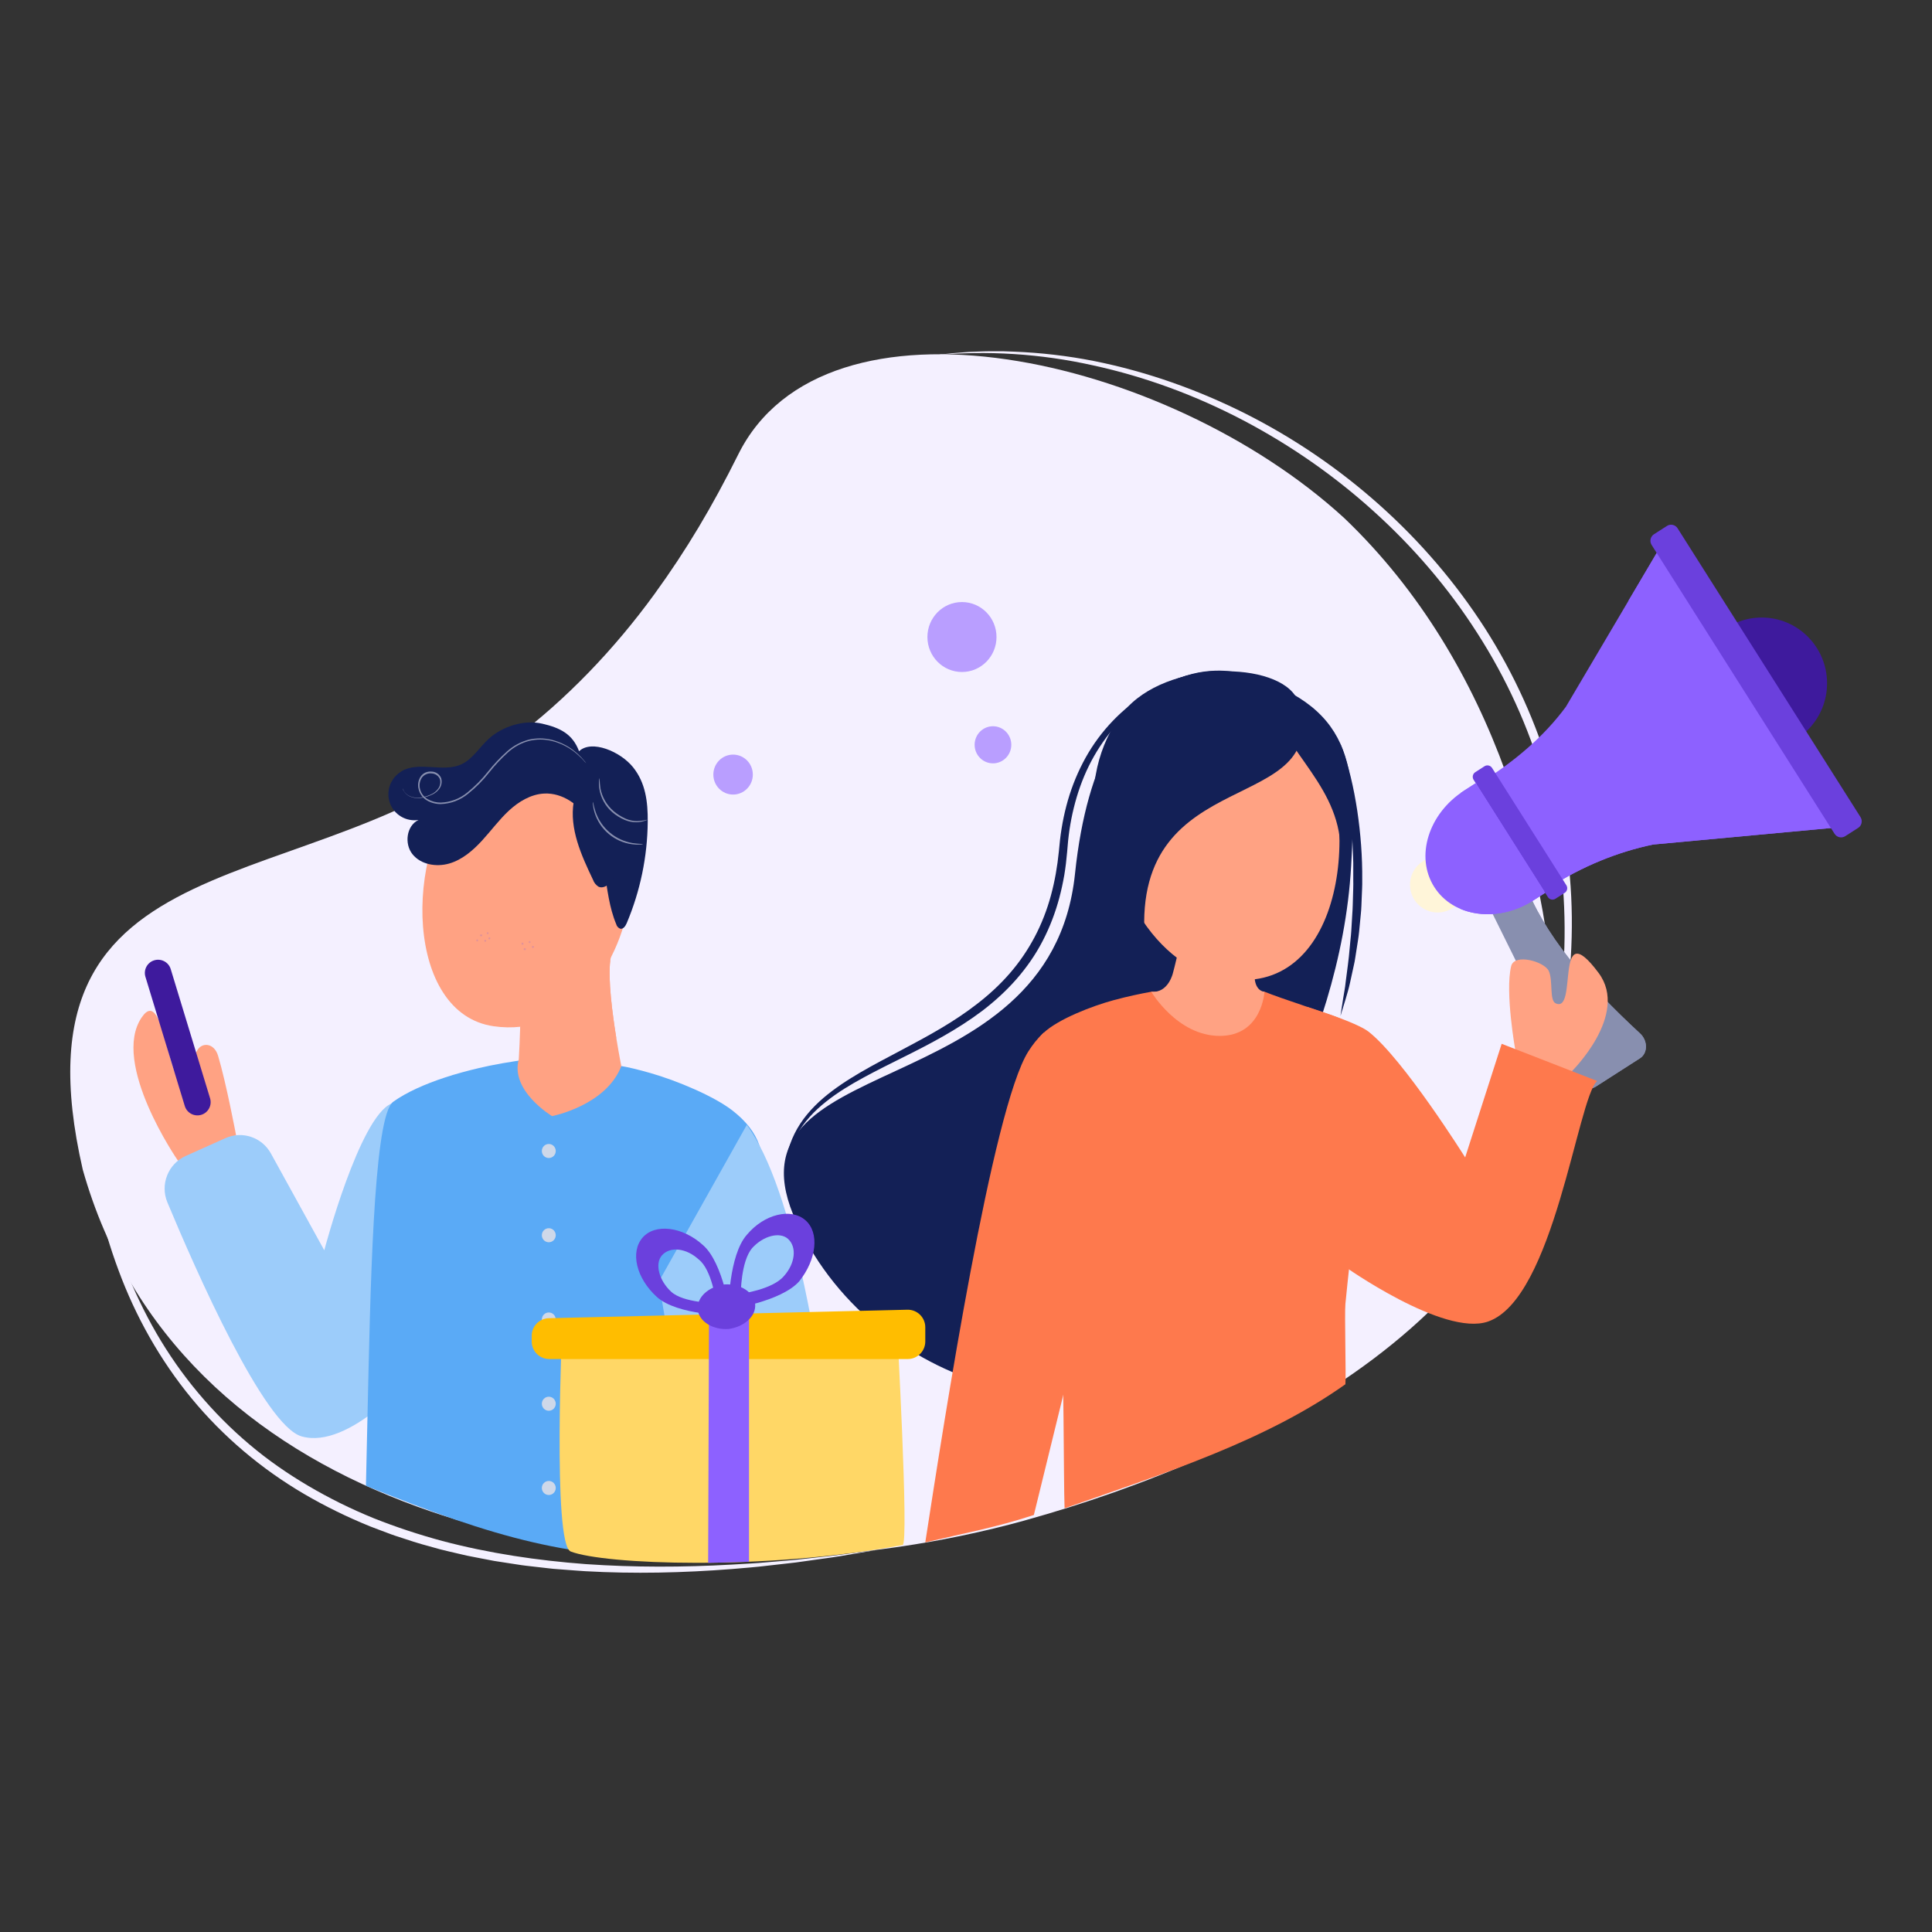 <svg width="110" height="110" viewBox="0 0 110 110" fill="none" xmlns="http://www.w3.org/2000/svg">
<rect x="0" y="0" width="110" height="110" fill="#333333" stroke="none"/>
<path d="M88.611 59.53C88.067 74.668 71.521 82.903 58.364 86.563L58.363 86.564C58.172 86.617 57.981 86.669 57.789 86.72C57.711 86.741 57.633 86.761 57.554 86.782C56.336 87.1 55.081 87.383 53.798 87.628C53.539 87.677 53.28 87.725 53.019 87.772C51.776 87.993 50.509 88.178 49.225 88.325C45.454 88.76 41.533 88.869 37.645 88.601C35.673 88.465 33.71 88.231 31.777 87.894C30.857 87.732 29.943 87.548 29.039 87.337C26.952 86.855 24.917 86.241 22.965 85.486C14.38 82.171 7.408 76.143 4.713 66.598C0.24 47.129 17.836 51.604 29.196 42.11C29.196 42.11 29.196 42.11 29.197 42.11C32.243 39.829 34.989 36.951 37.254 33.836C39.098 31.299 40.558 28.831 42.028 25.883C46.953 15.94 66.353 20.16 76.537 29.498C85.178 37.75 88.371 49.82 88.611 59.53Z" fill="#F4F0FF"/>
<path d="M53.157 20.232C53.536 20.19 53.914 20.137 54.294 20.105L54.865 20.059L55.151 20.038L55.437 20.026L56.009 20.005C56.2 19.996 56.391 20.002 56.582 20L57.156 20.001L57.729 20.021C59.256 20.082 60.782 20.257 62.285 20.554C65.29 21.155 68.207 22.189 70.95 23.57C76.431 26.341 81.206 30.568 84.547 35.77C86.21 38.373 87.506 41.217 88.345 44.196C89.18 47.174 89.567 50.279 89.484 53.368C89.406 56.458 88.892 59.527 88.009 62.477C87.563 63.95 87.034 65.396 86.438 66.812C86.123 67.513 85.821 68.219 85.475 68.904C85.147 69.598 84.772 70.268 84.415 70.946C84.749 70.255 85.1 69.574 85.405 68.871C85.732 68.177 86.016 67.466 86.312 66.759C86.87 65.333 87.36 63.881 87.766 62.406C88.181 60.934 88.492 59.433 88.714 57.922C88.935 56.411 89.064 54.887 89.081 53.361C89.099 51.836 89.009 50.31 88.811 48.799C88.611 47.288 88.299 45.793 87.876 44.331C87.036 41.404 85.757 38.608 84.113 36.051C82.478 33.487 80.48 31.16 78.226 29.124C75.975 27.083 73.459 25.337 70.77 23.924C68.079 22.514 65.205 21.449 62.234 20.802C59.267 20.141 56.194 19.937 53.157 20.232ZM5.081 55.761C4.993 56.453 4.947 57.15 4.916 57.847C4.884 58.544 4.871 59.241 4.879 59.938C4.887 60.635 4.914 61.332 4.958 62.027C5.005 62.722 5.069 63.415 5.152 64.106C5.317 65.488 5.559 66.859 5.882 68.21C6.212 69.559 6.618 70.888 7.122 72.179C7.625 73.47 8.219 74.724 8.912 75.919C9.606 77.114 10.399 78.25 11.284 79.306C12.169 80.363 13.141 81.345 14.194 82.233C15.244 83.124 16.38 83.91 17.565 84.607C18.751 85.305 19.988 85.916 21.264 86.436C22.544 86.946 23.854 87.377 25.185 87.737C27.852 88.441 30.595 88.848 33.351 89.054C36.11 89.245 38.883 89.237 41.649 89.082C42.34 89.039 43.033 89.011 43.723 88.944L44.759 88.856L45.277 88.811L45.794 88.754L46.828 88.639C47.172 88.599 47.518 88.567 47.861 88.517L49.925 88.246L47.872 88.595C47.53 88.656 47.185 88.697 46.841 88.746L45.81 88.891L45.294 88.963L44.776 89.022L43.741 89.139C43.051 89.226 42.358 89.273 41.666 89.335C38.895 89.552 36.107 89.615 33.325 89.458C32.978 89.438 32.631 89.407 32.283 89.382L31.762 89.342L31.502 89.322L31.242 89.294L30.203 89.175C30.03 89.153 29.856 89.139 29.684 89.111L29.167 89.032C28.822 88.978 28.477 88.929 28.133 88.872L27.105 88.674C26.934 88.641 26.762 88.611 26.591 88.573L26.081 88.455C25.741 88.373 25.4 88.301 25.062 88.212C24.388 88.026 23.712 87.847 23.051 87.618C22.718 87.51 22.384 87.406 22.058 87.278C21.731 87.154 21.402 87.035 21.076 86.907C19.778 86.381 18.515 85.764 17.305 85.055C14.884 83.635 12.7 81.794 10.91 79.621C9.12 77.448 7.721 74.96 6.748 72.324C6.257 71.007 5.859 69.657 5.554 68.287C5.256 66.915 5.037 65.528 4.902 64.133C4.838 63.435 4.793 62.736 4.764 62.037C4.74 61.337 4.732 60.637 4.743 59.938C4.768 58.539 4.861 57.14 5.081 55.761Z" fill="#F4F0FF"/>
<path d="M100.305 42.649C102.36 42.649 104.025 40.972 104.025 38.904C104.025 36.836 102.36 35.16 100.305 35.16C98.25 35.16 96.584 36.836 96.584 38.904C96.584 40.972 98.25 42.649 100.305 42.649Z" fill="#3E1A9D"/>
<path d="M93.38 58.841C90.339 56.034 87.855 53.171 86.774 50.167L84.715 51.488L89.637 61.428C89.881 61.921 90.451 62.129 90.853 61.871L93.374 60.254C93.824 59.965 93.828 59.254 93.38 58.841Z" fill="#888FAF"/>
<path d="M93.38 58.841C90.34 56.034 87.856 53.171 86.774 50.167L86.039 50.639C86.873 53.335 88.632 56.092 90.799 58.874C91.174 59.356 91.055 60.057 90.565 60.268L89.326 60.8L89.637 61.428C89.882 61.921 90.451 62.129 90.853 61.871L93.374 60.254C93.824 59.965 93.828 59.254 93.38 58.841Z" fill="#888FAF"/>
<path d="M81.85 51.954C82.716 51.954 83.419 51.247 83.419 50.375C83.419 49.502 82.716 48.795 81.85 48.795C80.983 48.795 80.28 49.502 80.28 50.375C80.28 51.247 80.983 51.954 81.85 51.954Z" fill="#FFF5D9"/>
<path d="M84.484 44.446L82.918 45.405L86.756 51.465L88.256 50.502C90.075 49.335 92.079 48.509 94.122 48.084L105.453 47.033L94.943 30.438L89.155 40.241C87.909 41.926 86.303 43.279 84.484 44.446Z" fill="#8D61FF"/>
<path d="M92.716 34.209L95.043 37.882C97.286 41.424 93.8 46.673 88.901 47.127C87.529 47.412 86.175 47.879 84.883 48.508L86.755 51.465L88.255 50.502C90.075 49.335 92.079 48.509 94.121 48.084L105.453 47.033L94.943 30.438L92.716 34.209Z" fill="#8D61FF"/>
<path d="M89.086 50.836L88.562 51.172C88.416 51.266 88.223 51.223 88.13 51.076L83.901 44.398C83.808 44.252 83.851 44.057 83.996 43.964L84.521 43.627C84.666 43.534 84.859 43.577 84.952 43.724L89.182 50.402C89.275 50.548 89.232 50.743 89.086 50.836ZM105.797 47.136L105.059 47.609C104.855 47.74 104.583 47.679 104.453 47.474L94.037 31.027C93.907 30.821 93.967 30.548 94.171 30.417L94.909 29.944C95.113 29.812 95.385 29.873 95.515 30.079L105.931 46.525C106.061 46.731 106.001 47.005 105.797 47.136Z" fill="#6B40DD"/>
<path d="M83.358 45.017C81.327 46.32 80.566 48.774 81.658 50.498C82.75 52.222 85.281 52.563 87.312 51.26L87.976 50.834L84.022 44.591L83.358 45.017Z" fill="#8D61FF"/>
<path d="M83.358 45.017C83.295 45.057 83.233 45.099 83.173 45.142L85.266 48.447C86.045 49.677 85.008 51.489 83.363 51.71C83.266 51.723 83.177 51.728 83.101 51.725C84.332 52.27 85.937 52.142 87.312 51.26L87.977 50.834L84.023 44.59L83.358 45.017Z" fill="#8D61FF"/>
<path d="M70.432 38.286C70.432 38.286 62.608 36.304 61.207 49.744C59.8 63.232 40.706 59.562 45.36 69.612C50.014 79.661 63.633 82.406 66.784 75.664C69.935 68.922 76.321 59.936 76.927 49.321C77.253 43.615 77.135 40.088 70.432 38.286Z" fill="#132056"/>
<path d="M89.454 61.035C89.454 61.035 92.794 57.777 91.017 55.393C88.454 51.956 89.871 57.766 88.561 57.119C88.212 56.947 88.43 55.818 88.18 55.281C87.93 54.743 86.221 54.265 86.04 55.005C85.677 56.483 86.283 59.834 86.283 59.834L89.454 61.035Z" fill="#FFA283"/>
<path d="M74.416 57.324C74.416 57.324 77.222 58.193 77.915 58.735C79.904 60.289 83.42 65.898 83.42 65.898L85.499 59.43L90.933 61.545C89.811 62.571 88.482 73.956 84.716 75.246C82.181 76.114 76.506 72.07 76.506 72.07L74.416 57.324Z" fill="#FE794D"/>
<path d="M61.79 65.999L63.071 69.086L58.864 86.257C56.728 86.96 54.876 87.301 52.682 87.816C53.771 80.771 56.505 63.084 58.55 59.862L58.551 59.861C58.801 59.468 59.068 59.133 59.353 58.867C59.367 58.853 59.381 58.838 59.396 58.825C59.404 58.817 59.413 58.809 59.422 58.802H59.423C59.424 58.8 59.427 58.799 59.427 58.799C59.484 58.799 59.743 59.522 60.07 60.507V60.508C60.773 62.637 61.79 65.999 61.79 65.999Z" fill="#FE794D"/>
<path d="M76.602 74.236C76.548 74.788 76.644 78.297 76.602 78.814C72.069 82.029 66.35 83.87 60.612 85.876C60.553 84.289 60.581 77.282 60.405 75.303C59.797 68.501 58.756 63.316 58.953 60.205C58.991 59.612 59.073 59.205 59.213 59.025C59.254 58.971 59.301 58.918 59.353 58.866C59.367 58.852 59.381 58.838 59.396 58.825C59.404 58.817 59.413 58.808 59.422 58.801L59.423 58.801C60.252 58.025 62.165 57.282 63.405 56.946C64.19 56.733 64.945 56.575 65.549 56.465H67.272L71.249 56.464H71.994C71.999 56.467 72.004 56.468 72.008 56.47C72.014 56.472 72.021 56.475 72.032 56.478C72.142 56.523 72.254 56.566 72.367 56.607C72.37 56.608 72.374 56.61 72.377 56.612C73.128 56.894 73.913 57.138 74.677 57.416C75.576 57.744 76.221 57.883 76.82 58.257C77.071 58.413 77.313 58.611 77.562 58.878C77.625 58.947 77.69 59.02 77.755 59.098C78.427 59.909 77.212 67.986 76.602 74.236Z" fill="#FE794D"/>
<path d="M66.784 55.393C67.915 59.028 71.996 58.276 71.395 55.393C71.395 55.018 71.409 54.49 71.426 53.969C71.426 53.946 71.427 53.923 71.428 53.9C71.458 53.004 71.498 52.149 71.498 52.149L68.889 51.015L68.246 50.736L67.549 50.433C67.566 50.508 67.577 50.593 67.584 50.688C67.644 51.528 67.333 53.095 67.082 54.188C66.921 54.887 66.784 55.393 66.784 55.393Z" fill="#FFA283"/>
<path d="M67.081 54.189C67.319 53.566 67.882 53.048 68.426 53.499C69.357 54.272 71.094 53.67 71.48 53.33C71.48 53.33 69.454 51.664 68.888 51.016C68.771 50.882 68.7 50.799 68.695 50.792C68.685 50.777 68.492 50.757 68.246 50.737C68.038 50.719 67.791 50.702 67.584 50.689C67.644 51.529 67.332 53.096 67.081 54.189Z" fill="#E39298"/>
<path d="M65.016 49.939C65.1 49.966 65.184 49.982 65.283 50.008L65.265 49.838L65.111 47.998C64.907 47.626 64.756 47.224 64.628 46.795L64.627 46.783C64.272 46.661 63.712 46.536 63.249 46.808C62.632 47.169 62.252 49.14 65.016 49.939Z" fill="#E39298"/>
<path d="M64.956 49.23C65.015 49.243 65.072 49.248 65.141 49.259L65.117 49.145L64.886 47.914C64.723 47.678 64.593 47.418 64.477 47.137L64.476 47.129C64.228 47.072 63.842 47.027 63.548 47.242C63.157 47.529 63.037 48.885 64.956 49.23Z" fill="#E39298"/>
<path d="M63.076 46.743C63.46 51.135 66.583 56.379 71.444 55.756C77.078 55.035 77.624 44.787 73.862 40.084C70.403 41.203 67.978 41.492 64.459 41.461C63.759 42.965 62.946 44.969 63.076 46.743Z" fill="#FFA283"/>
<path d="M76.309 47.995C76.913 43.993 76.759 42.792 74.489 40.289C73.709 39.428 72.111 39.107 72.111 39.107C72.662 42.463 76.026 44.363 76.309 47.995Z" fill="#132056"/>
<path d="M65.174 53.409C64.492 43.328 75.826 46.539 73.946 40.039C73.267 37.694 66.874 37.459 64.209 40.252C63.094 41.42 61.967 43.853 62.344 46.538C62.641 48.655 63.933 51.346 65.174 53.409Z" fill="#132056"/>
<path d="M66.784 55.393C66.784 55.393 66.526 56.556 65.549 56.466C65.549 56.466 67.028 58.98 69.444 58.98C71.861 58.98 71.993 56.465 71.993 56.465C71.993 56.465 71.564 56.465 71.451 55.828L66.784 55.393Z" fill="#FFA283"/>
<path d="M70.04 38.286C69.616 38.214 69.184 38.243 68.764 38.308C68.342 38.374 67.928 38.483 67.526 38.621C66.721 38.903 65.958 39.295 65.262 39.782C64.565 40.268 63.932 40.842 63.383 41.489C62.837 42.136 62.368 42.849 61.995 43.609C61.62 44.369 61.34 45.174 61.137 45.998C61.035 46.41 60.954 46.827 60.891 47.247C60.862 47.457 60.834 47.668 60.813 47.88C60.791 48.092 60.775 48.299 60.757 48.52C60.72 48.956 60.668 49.392 60.596 49.825C60.521 50.257 60.428 50.687 60.315 51.112C60.088 51.962 59.773 52.791 59.365 53.574C58.96 54.358 58.45 55.087 57.872 55.749C57.292 56.412 56.64 57.005 55.947 57.537C54.552 58.594 53.012 59.406 51.474 60.171C50.705 60.555 49.935 60.934 49.185 61.342C48.435 61.749 47.702 62.188 47.038 62.718C46.373 63.242 45.781 63.869 45.367 64.614C44.948 65.356 44.727 66.207 44.671 67.068C44.673 66.636 44.714 66.203 44.805 65.777C44.898 65.352 45.044 64.937 45.238 64.546C45.626 63.759 46.215 63.085 46.875 62.517C47.539 61.951 48.272 61.478 49.017 61.041C49.765 60.606 50.531 60.209 51.289 59.807C52.047 59.404 52.803 59.002 53.536 58.568C54.27 58.134 54.981 57.666 55.649 57.145C56.318 56.627 56.942 56.053 57.494 55.416C58.047 54.78 58.522 54.08 58.916 53.335C59.309 52.59 59.614 51.798 59.836 50.981C60.058 50.164 60.203 49.324 60.287 48.477C60.307 48.268 60.327 48.045 60.352 47.828C60.377 47.61 60.408 47.393 60.442 47.177C60.512 46.744 60.602 46.313 60.713 45.889C60.934 45.039 61.248 44.213 61.652 43.433C62.456 41.872 63.664 40.523 65.13 39.582C65.863 39.114 66.654 38.737 67.485 38.493C67.9 38.372 68.325 38.28 68.754 38.235C69.183 38.194 69.621 38.19 70.04 38.286Z" fill="#132056"/>
<path d="M76.321 42.354C76.795 43.576 77.08 44.867 77.278 46.165C77.471 47.465 77.571 48.781 77.56 50.097C77.567 50.426 77.543 50.755 77.532 51.083C77.516 51.412 77.515 51.741 77.477 52.068L77.382 53.05C77.35 53.377 77.291 53.701 77.242 54.026L77.166 54.512C77.144 54.675 77.111 54.836 77.074 54.996L76.864 55.957C76.797 56.278 76.698 56.592 76.608 56.907C76.516 57.221 76.42 57.534 76.321 57.845C76.368 57.52 76.416 57.197 76.469 56.875C76.518 56.553 76.587 56.235 76.617 55.91C76.698 55.264 76.796 54.622 76.846 53.975L76.892 53.49C76.907 53.329 76.93 53.169 76.936 53.006L76.994 52.036C77.02 51.713 77.022 51.389 77.033 51.066C77.04 50.742 77.059 50.419 77.049 50.095L77.049 49.124C77.037 48.8 77.021 48.477 77.013 48.153C76.987 47.506 76.941 46.86 76.883 46.214C76.762 44.922 76.591 43.633 76.321 42.354Z" fill="#132056"/>
<path d="M10.134 66.086C10.134 66.086 6.283 60.529 8.073 57.919C9.424 55.949 9.517 62.634 10.875 61.876C11.236 61.674 10.944 60.486 11.181 59.901C11.418 59.316 12.184 59.335 12.416 60.11C12.881 61.662 13.441 64.638 13.441 64.638L10.134 66.086Z" fill="#FFA283"/>
<path d="M11.961 62.534C12.081 62.93 11.859 63.35 11.463 63.472C11.065 63.595 10.642 63.371 10.521 62.972L8.28 55.615C8.159 55.218 8.382 54.799 8.778 54.677C9.176 54.554 9.598 54.778 9.72 55.176L11.961 62.534Z" fill="#3E1A9D"/>
<path d="M25.822 61.193L22.285 62.831C20.457 63.615 18.463 71.186 18.463 71.186L15.424 65.673C14.915 64.75 13.79 64.372 12.833 64.802L10.572 65.816C9.569 66.267 9.106 67.441 9.531 68.461C11.159 72.364 15.04 81.169 17.168 81.781C19.908 82.569 23.552 78.235 23.552 78.235L24 77.786L25.822 61.193Z" fill="#9CCCFA"/>
<path d="M39.57 82.283C39.55 82.561 39.499 83.392 39.435 84.477C39.32 86.398 39.519 86.886 39.435 88.747C32.432 88.748 28.317 87.615 20.835 84.596C20.849 84.031 20.909 81.25 20.923 80.652C21.085 73.392 21.262 64.14 22.286 62.831C22.323 62.785 22.36 62.748 22.399 62.722C23.148 62.187 24.188 61.725 25.327 61.35C25.347 61.343 25.367 61.336 25.387 61.331L25.823 61.194C26.462 61.003 27.122 60.837 27.773 60.699C27.812 60.691 27.85 60.683 27.889 60.674C27.925 60.667 27.961 60.659 27.997 60.653C28.41 60.57 28.819 60.497 29.214 60.438C29.239 60.434 29.264 60.43 29.288 60.426C29.365 60.414 29.442 60.402 29.518 60.392C29.593 60.382 29.668 60.372 29.742 60.363C29.807 60.355 29.872 60.347 29.936 60.338L35.373 60.696H35.375C35.378 60.696 35.379 60.696 35.38 60.697L35.384 60.698C35.758 60.759 36.343 60.897 37.021 61.092H37.022C38.549 61.528 40.65 62.414 41.691 63.219C42.493 63.841 42.979 64.487 43.226 65.185C44.411 68.52 40.2 73.08 39.57 82.283Z" fill="#5AAAF6"/>
<path d="M35.375 60.698C34.51 62.952 31.433 63.547 31.433 63.547C31.433 63.547 29.038 62.114 29.537 60.314C29.568 59.84 29.594 59.17 29.616 58.508C29.616 58.479 29.617 58.45 29.618 58.421C29.654 57.285 29.674 56.199 29.674 56.199L33.071 54.98L33.907 54.68L34.815 54.354C34.787 54.448 34.765 54.555 34.749 54.675C34.604 55.733 34.869 57.743 35.098 59.148C35.244 60.046 35.375 60.698 35.375 60.698Z" fill="#FFA283"/>
<path d="M35.097 59.149C34.847 58.34 34.177 57.638 33.451 58.164C32.209 59.064 30.076 58.973 29.615 58.51C29.615 58.51 32.3 55.754 33.07 54.981C33.23 54.821 33.327 54.722 33.333 54.714C33.347 54.696 33.593 54.686 33.906 54.681C34.171 54.677 34.485 54.676 34.748 54.676C34.603 55.734 34.869 57.744 35.097 59.149Z" fill="#FFA283"/>
<path d="M35.83 51.225C35.272 55.131 32.384 59.053 28.094 58.428C23.122 57.704 22.912 48.658 26.486 44.524C29.506 45.572 31.838 44.658 34.874 45.457C35.423 46.807 36.033 49.646 35.83 51.225Z" fill="#FFA283"/>
<path d="M22.854 43.915C23.859 43.318 25.214 44 26.269 43.517C26.911 43.22 27.292 42.559 27.812 42.078C28.589 41.357 29.838 40.964 30.865 41.201C31.892 41.438 32.6 41.788 32.969 42.772C33.688 42.092 35.33 42.793 36.044 43.684C36.758 44.576 36.889 45.648 36.879 46.794C36.861 48.772 36.455 50.731 35.683 52.56C35.614 52.721 35.489 52.912 35.316 52.878C35.26 52.856 35.209 52.822 35.169 52.777C35.129 52.732 35.1 52.678 35.085 52.619C34.69 51.672 34.574 50.631 34.421 49.614C34.269 48.597 34.065 47.558 33.52 46.686C32.976 45.813 32.024 45.133 30.992 45.181C30.229 45.216 29.529 45.64 28.969 46.16C28.409 46.681 27.955 47.306 27.436 47.869C26.916 48.433 26.309 48.955 25.574 49.166C24.839 49.377 23.962 49.228 23.486 48.636C23.009 48.044 23.139 47.011 23.829 46.685C23.484 46.738 23.133 46.67 22.835 46.492C22.537 46.315 22.312 46.039 22.197 45.713C22.082 45.386 22.085 45.029 22.205 44.702C22.326 44.375 22.556 44.099 22.856 43.921L22.854 43.915Z" fill="#132056"/>
<path d="M24.138 48.51C24.791 48.538 25.444 48.411 26.041 48.139C26.639 47.867 27.165 47.459 27.575 46.947C28.142 46.227 28.502 45.288 29.307 44.845C29.584 44.706 29.884 44.624 30.192 44.602C30.499 44.58 30.807 44.619 31.099 44.717C31.68 44.917 32.214 45.235 32.665 45.65C32.41 47.184 33.096 48.693 33.763 50.09C33.82 50.253 33.93 50.392 34.076 50.484C34.338 50.61 34.651 50.403 34.806 50.155C35.056 49.758 35.085 49.268 35.075 48.8C35.068 47.734 34.848 46.682 34.43 45.705C34.006 44.725 33.302 43.894 32.406 43.313C31.256 42.623 29.879 42.408 28.564 42.712C27.257 43.028 26.08 43.746 25.199 44.764C24.77 45.215 24.459 45.764 24.294 46.363" fill="#132056"/>
<path d="M36.864 46.668C36.663 46.716 36.458 46.743 36.251 46.752C36.029 46.746 35.81 46.697 35.608 46.606C35.359 46.494 35.127 46.347 34.921 46.169C34.547 45.841 34.291 45.4 34.192 44.914C34.16 44.71 34.141 44.505 34.135 44.299C34.116 44.351 34.106 44.407 34.105 44.462C34.094 44.616 34.1 44.77 34.125 44.922C34.207 45.432 34.466 45.898 34.857 46.24C35.071 46.424 35.313 46.574 35.574 46.685C35.787 46.776 36.018 46.821 36.251 46.816C36.407 46.812 36.562 46.785 36.71 46.735C36.765 46.722 36.817 46.699 36.864 46.668Z" fill="#888FAF"/>
<path d="M36.609 48.059C36.609 48.041 36.376 48.059 36.011 48C35.535 47.92 35.089 47.714 34.721 47.404C34.352 47.094 34.074 46.691 33.916 46.237C33.793 45.889 33.778 45.656 33.76 45.66C33.751 45.714 33.751 45.769 33.76 45.823C33.775 45.971 33.806 46.118 33.85 46.26C33.995 46.734 34.273 47.156 34.652 47.477C35.031 47.797 35.495 48.003 35.988 48.069C36.136 48.09 36.286 48.096 36.435 48.087C36.495 48.089 36.554 48.08 36.609 48.059Z" fill="#888FAF"/>
<path d="M22.928 44.882C22.938 44.936 22.958 44.988 22.987 45.034C23.071 45.177 23.198 45.288 23.35 45.354C23.593 45.451 23.862 45.469 24.118 45.404C24.28 45.371 24.438 45.319 24.588 45.249C24.759 45.175 24.907 45.056 25.017 44.906C25.078 44.82 25.119 44.722 25.137 44.618C25.154 44.515 25.148 44.409 25.119 44.309C25.077 44.203 25.005 44.111 24.912 44.044C24.819 43.977 24.709 43.938 24.594 43.932C24.475 43.919 24.355 43.935 24.242 43.977C24.126 44.024 24.026 44.105 23.954 44.208C23.882 44.315 23.835 44.436 23.815 44.563C23.795 44.69 23.803 44.82 23.838 44.943C23.87 45.074 23.928 45.196 24.008 45.304C24.088 45.412 24.189 45.503 24.304 45.571C24.542 45.709 24.814 45.782 25.091 45.781C25.667 45.763 26.222 45.552 26.667 45.181C27.109 44.826 27.509 44.421 27.858 43.975C28.183 43.566 28.54 43.183 28.928 42.833C29.277 42.519 29.697 42.294 30.151 42.177C30.549 42.087 30.962 42.085 31.36 42.172C31.938 42.304 32.471 42.583 32.907 42.982C33.063 43.121 33.182 43.237 33.249 43.321C33.285 43.367 33.325 43.411 33.368 43.45C33.362 43.437 33.354 43.425 33.343 43.414C33.334 43.388 33.302 43.357 33.266 43.315C33.164 43.189 33.053 43.071 32.934 42.961C32.499 42.544 31.96 42.252 31.372 42.112C30.966 42.019 30.543 42.017 30.134 42.106C29.666 42.225 29.233 42.455 28.873 42.777C28.479 43.129 28.116 43.513 27.788 43.925C27.442 44.365 27.047 44.764 26.613 45.117C26.184 45.474 25.649 45.678 25.094 45.697C24.834 45.698 24.58 45.632 24.356 45.504C24.141 45.383 23.984 45.182 23.92 44.944C23.887 44.834 23.88 44.717 23.896 44.603C23.913 44.488 23.954 44.379 24.017 44.281C24.081 44.193 24.166 44.124 24.266 44.081C24.366 44.038 24.475 44.022 24.582 44.037C24.682 44.041 24.779 44.074 24.86 44.131C24.942 44.188 25.006 44.267 25.045 44.359C25.071 44.448 25.076 44.543 25.061 44.635C25.045 44.727 25.009 44.815 24.955 44.891C24.853 45.036 24.715 45.151 24.553 45.224C24.41 45.292 24.26 45.344 24.106 45.377C23.86 45.444 23.6 45.433 23.363 45.345C23.215 45.286 23.089 45.183 23.002 45.05C22.974 44.995 22.95 44.939 22.928 44.882Z" fill="#888FAF"/>
<path d="M47.771 88.37C45.153 88.747 42.908 88.747 40.289 88.747L39.435 84.48V84.477L37.509 72.972L42.521 64.043C42.776 64.397 43.01 64.78 43.226 65.185C45.761 69.935 47.38 80.976 47.771 88.37Z" fill="#9CCCFA"/>
<path d="M29.805 53.729C29.805 53.724 29.806 53.719 29.805 53.713C29.804 53.709 29.802 53.704 29.8 53.7C29.796 53.691 29.79 53.684 29.781 53.679C29.773 53.673 29.762 53.669 29.752 53.669C29.746 53.669 29.741 53.669 29.736 53.67C29.733 53.671 29.733 53.671 29.729 53.673C29.727 53.673 29.724 53.674 29.721 53.675C29.721 53.676 29.721 53.676 29.721 53.676C29.721 53.676 29.721 53.676 29.721 53.676C29.719 53.677 29.717 53.678 29.715 53.68C29.713 53.682 29.711 53.683 29.709 53.684C29.706 53.688 29.702 53.692 29.7 53.696C29.696 53.701 29.694 53.706 29.692 53.711C29.692 53.711 29.692 53.712 29.692 53.712C29.691 53.715 29.69 53.724 29.689 53.727C29.689 53.727 29.689 53.727 29.689 53.727C29.689 53.727 29.689 53.728 29.689 53.728C29.689 53.734 29.69 53.74 29.691 53.745C29.691 53.746 29.691 53.746 29.691 53.746C29.691 53.747 29.691 53.747 29.691 53.747C29.692 53.749 29.695 53.757 29.694 53.754C29.693 53.753 29.695 53.759 29.696 53.761C29.696 53.761 29.696 53.762 29.697 53.762C29.697 53.762 29.698 53.764 29.699 53.765C29.698 53.764 29.704 53.773 29.705 53.774C29.705 53.774 29.705 53.774 29.705 53.774C29.716 53.785 29.73 53.793 29.745 53.793C29.751 53.793 29.756 53.793 29.761 53.792C29.762 53.792 29.762 53.792 29.762 53.792C29.762 53.792 29.762 53.792 29.762 53.792C29.766 53.79 29.771 53.788 29.776 53.787C29.776 53.787 29.776 53.786 29.776 53.786C29.783 53.783 29.788 53.779 29.793 53.773C29.798 53.767 29.801 53.761 29.803 53.754C29.806 53.747 29.807 53.739 29.805 53.732C29.805 53.731 29.805 53.73 29.805 53.729ZM30.157 53.582C30.085 53.579 30.08 53.691 30.152 53.694C30.223 53.697 30.228 53.585 30.157 53.582ZM29.94 54.029C29.938 54.019 29.933 54.011 29.927 54.004C29.923 54.001 29.919 53.998 29.916 53.995C29.907 53.989 29.898 53.986 29.888 53.986L29.873 53.985C29.866 53.984 29.859 53.986 29.852 53.989C29.845 53.991 29.839 53.994 29.833 54C29.828 54.004 29.824 54.01 29.821 54.017C29.817 54.024 29.815 54.031 29.815 54.038C29.816 54.043 29.816 54.048 29.817 54.053C29.819 54.063 29.823 54.072 29.83 54.079C29.834 54.082 29.837 54.085 29.841 54.088C29.849 54.093 29.858 54.096 29.869 54.097L29.883 54.098C29.891 54.098 29.898 54.097 29.905 54.094C29.912 54.092 29.918 54.088 29.923 54.083C29.929 54.078 29.933 54.072 29.936 54.066C29.939 54.059 29.941 54.052 29.941 54.044C29.941 54.039 29.94 54.034 29.94 54.029ZM30.403 53.901C30.401 53.892 30.396 53.883 30.39 53.876C30.386 53.873 30.382 53.87 30.379 53.867C30.37 53.861 30.361 53.858 30.351 53.858L30.336 53.857C30.328 53.856 30.321 53.858 30.315 53.861C30.308 53.863 30.302 53.867 30.296 53.872C30.291 53.877 30.286 53.882 30.284 53.889C30.28 53.896 30.278 53.903 30.278 53.911C30.279 53.916 30.279 53.92 30.279 53.925C30.282 53.935 30.286 53.944 30.293 53.951C30.296 53.954 30.3 53.957 30.303 53.96C30.312 53.966 30.321 53.968 30.331 53.969L30.346 53.97C30.354 53.97 30.361 53.969 30.367 53.966C30.375 53.964 30.381 53.96 30.386 53.955C30.392 53.95 30.396 53.944 30.398 53.938C30.402 53.931 30.404 53.924 30.404 53.916C30.404 53.911 30.403 53.906 30.403 53.901ZM27.456 53.242C27.454 53.233 27.45 53.224 27.443 53.217C27.439 53.214 27.436 53.211 27.432 53.208C27.424 53.202 27.415 53.199 27.404 53.199L27.385 53.198C27.377 53.197 27.37 53.199 27.363 53.202C27.356 53.204 27.35 53.207 27.345 53.213C27.339 53.217 27.335 53.223 27.332 53.23C27.328 53.237 27.326 53.244 27.326 53.251C27.327 53.256 27.327 53.261 27.328 53.266C27.33 53.276 27.334 53.285 27.341 53.292C27.345 53.295 27.348 53.298 27.352 53.301C27.36 53.306 27.37 53.309 27.38 53.31L27.4 53.311C27.407 53.311 27.414 53.31 27.421 53.307C27.428 53.305 27.434 53.301 27.44 53.296C27.445 53.291 27.449 53.285 27.452 53.279C27.456 53.272 27.458 53.265 27.458 53.257C27.457 53.252 27.457 53.247 27.456 53.242ZM27.769 53.075C27.697 53.072 27.692 53.183 27.764 53.187C27.835 53.19 27.841 53.078 27.769 53.075ZM27.63 53.51C27.558 53.506 27.553 53.618 27.625 53.622C27.697 53.625 27.702 53.513 27.63 53.51ZM27.172 53.489C27.101 53.486 27.096 53.598 27.168 53.601C27.239 53.604 27.244 53.492 27.172 53.489ZM27.864 53.372C27.792 53.369 27.787 53.481 27.859 53.484C27.93 53.487 27.935 53.376 27.864 53.372Z" fill="#E39298"/>
<g opacity="0.7">
<ellipse cx="31.246" cy="65.533" rx="0.396" ry="0.4" fill="#FFEBE4"/>
<ellipse cx="31.246" cy="70.329" rx="0.396" ry="0.4" fill="#FFEBE4"/>
<ellipse cx="31.246" cy="79.923" rx="0.396" ry="0.4" fill="#FFEBE4"/>
<ellipse cx="31.246" cy="75.126" rx="0.396" ry="0.4" fill="#FFEBE4"/>
<ellipse cx="31.246" cy="84.719" rx="0.396" ry="0.4" fill="#FFEBE4"/>
</g>
<path d="M51.058 75.272H32.02C32.02 75.272 31.441 87.926 32.494 88.336C34.384 89.073 43.455 89.441 51.392 87.968C51.764 87.899 51.058 75.272 51.058 75.272Z" fill="#FFD766"/>
<path d="M52.682 76.378C52.682 76.93 52.235 77.378 51.682 77.378H31.273C30.721 77.378 30.273 76.93 30.273 76.378V76.053C30.273 75.51 30.707 75.066 31.25 75.053L51.659 74.57C52.22 74.556 52.682 75.008 52.682 75.57V76.378Z" fill="#FFBD00"/>
<path d="M42.645 74.605H40.369L40.319 88.985L42.645 88.919V74.605Z" fill="#8D61FF"/>
<path d="M45.854 69.471C45.037 68.763 43.52 69.117 42.528 70.297C41.477 71.478 41.477 74.546 41.477 74.546C41.477 74.546 44.454 74.133 45.504 72.953C46.496 71.713 46.671 70.179 45.854 69.471ZM42.82 71.064C43.462 70.356 44.395 70.12 44.862 70.533C45.388 71.005 45.271 71.95 44.629 72.658C43.987 73.425 42.178 73.661 42.178 73.661C42.178 73.661 42.178 71.832 42.82 71.064Z" fill="#6B40DD"/>
<path d="M37.394 73.838C38.561 74.9 41.596 74.9 41.596 74.9C41.596 74.9 41.187 71.89 40.02 70.887C38.853 69.825 37.277 69.648 36.577 70.474C35.877 71.3 36.227 72.775 37.394 73.838ZM40.779 74.192C40.779 74.192 38.911 74.192 38.211 73.543C37.511 72.894 37.277 71.949 37.686 71.477C38.153 70.946 39.086 71.064 39.787 71.713C40.545 72.303 40.779 74.192 40.779 74.192Z" fill="#6B40DD"/>
<path d="M42.996 74.251C43.054 74.959 42.354 75.549 41.479 75.667C40.603 75.726 39.786 75.254 39.728 74.546C39.67 73.838 40.37 73.248 41.245 73.13C42.179 73.071 42.938 73.602 42.996 74.251Z" fill="#6B40DD"/>
<path d="M54.77 38.261C55.856 38.261 56.737 37.369 56.737 36.269C56.737 35.169 55.856 34.278 54.77 34.278C53.683 34.278 52.803 35.169 52.803 36.269C52.803 37.369 53.683 38.261 54.77 38.261Z" fill="#B99EFF"/>
<path d="M56.535 43.462C57.111 43.462 57.579 42.989 57.579 42.405C57.579 41.822 57.111 41.349 56.535 41.349C55.959 41.349 55.491 41.822 55.491 42.405C55.491 42.989 55.959 43.462 56.535 43.462Z" fill="#B99EFF"/>
<path d="M41.739 45.239C42.36 45.239 42.863 44.729 42.863 44.101C42.863 43.473 42.36 42.964 41.739 42.964C41.118 42.964 40.615 43.473 40.615 44.101C40.615 44.729 41.118 45.239 41.739 45.239Z" fill="#B99EFF"/>
</svg>

